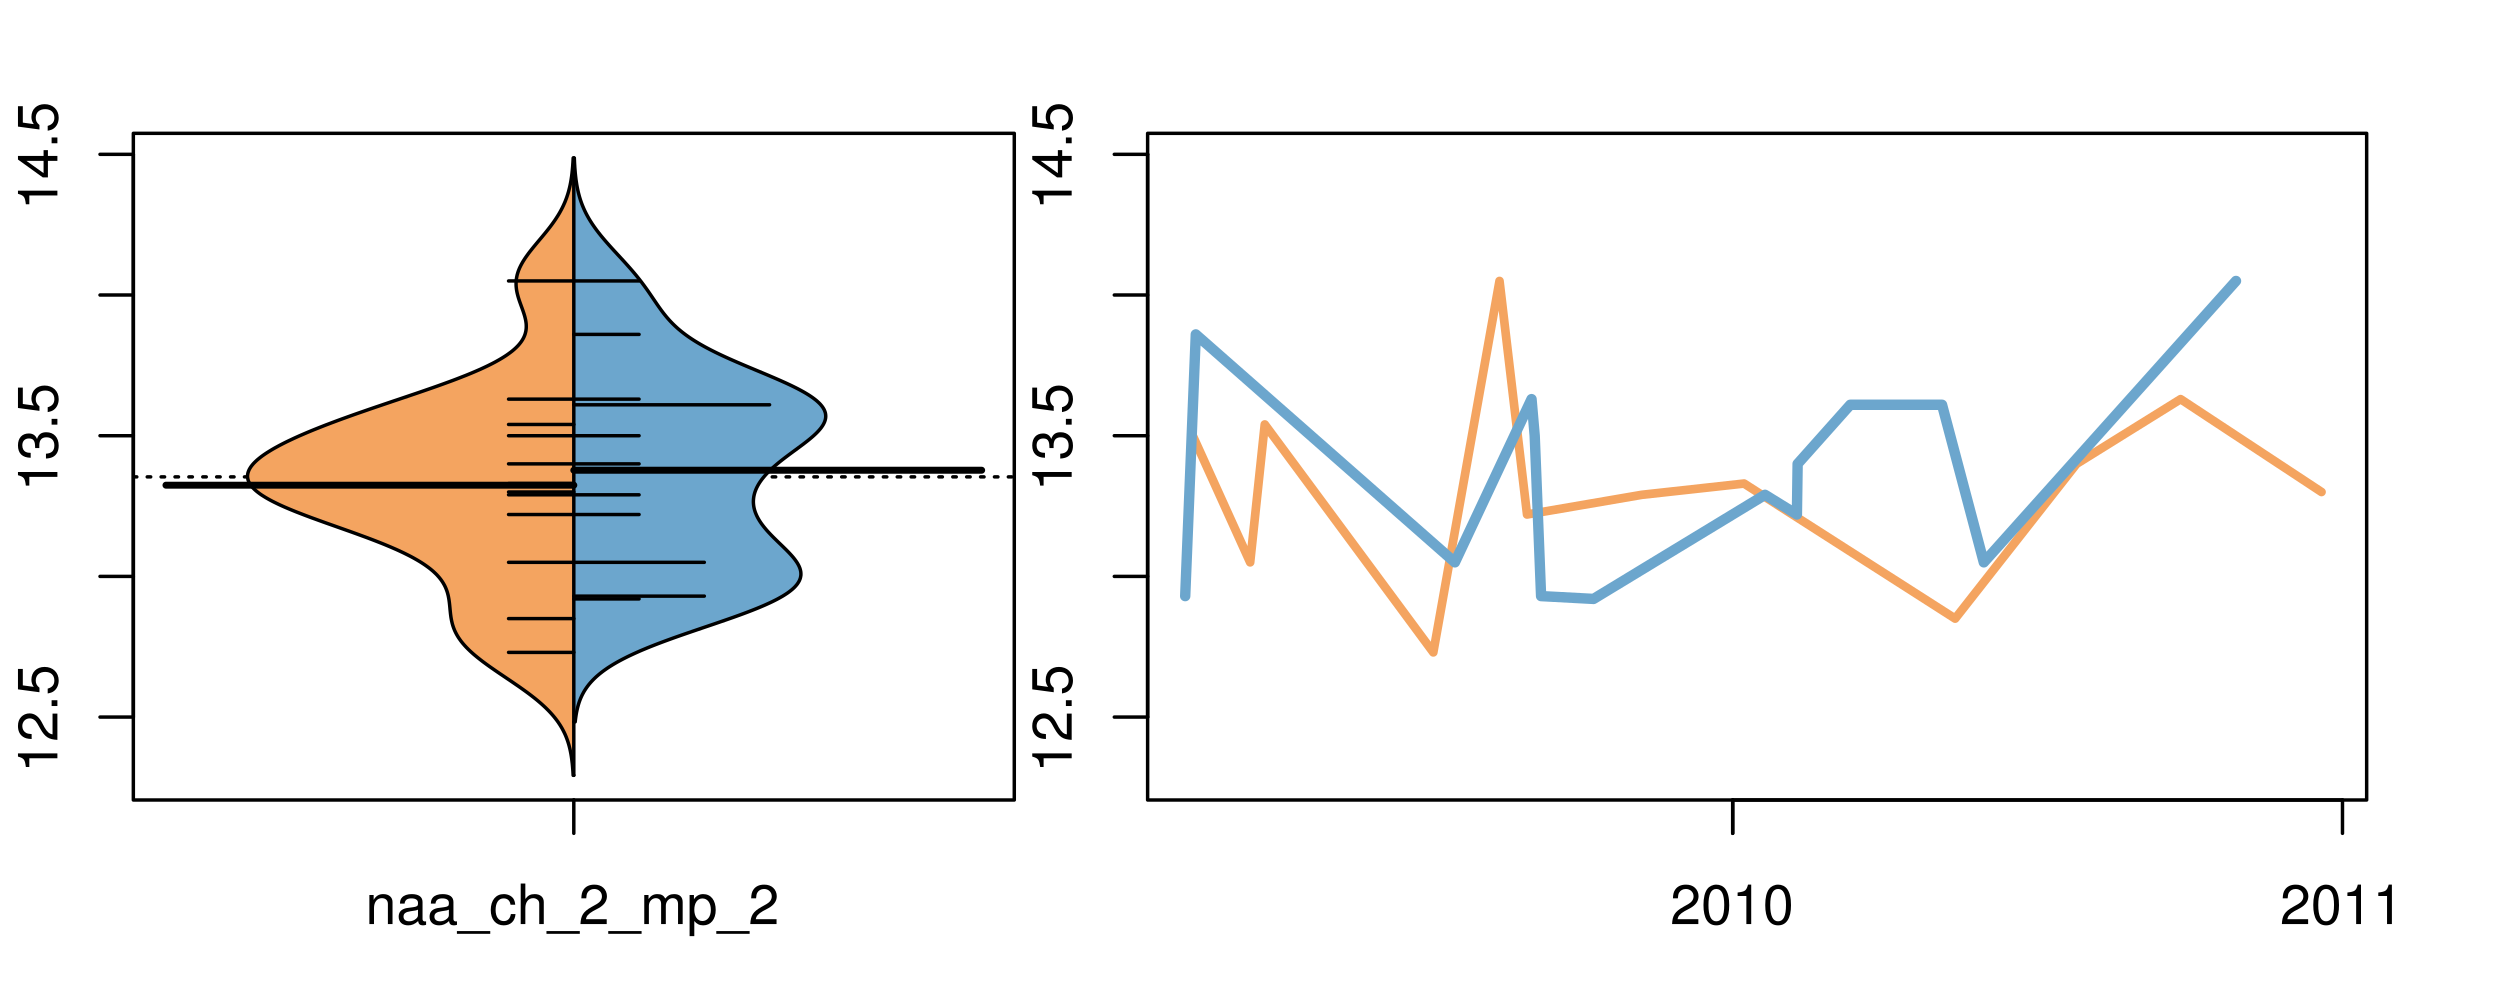 <?xml version="1.0" encoding="UTF-8"?>
<svg xmlns="http://www.w3.org/2000/svg" xmlns:xlink="http://www.w3.org/1999/xlink" width="540pt" height="216pt" viewBox="0 0 540 216" version="1.1">
<defs>
<g>
<symbol overflow="visible" id="glyph0-0">
<path style="stroke:none;" d="M -6.062 -3.109 L 0 -3.109 L 0 -4.156 L -8.516 -4.156 L -8.516 -3.469 C -7.203 -3.094 -7.016 -2.859 -6.812 -1.219 L -6.062 -1.219 Z M -6.062 -3.109 "/>
</symbol>
<symbol overflow="visible" id="glyph0-1">
<path style="stroke:none;" d="M -1.047 -6.078 L -1.047 -1.594 C -1.734 -1.703 -2.188 -2.094 -2.797 -3.125 L -3.438 -4.328 C -4.094 -5.516 -4.969 -6.125 -6.016 -6.125 C -6.719 -6.125 -7.375 -5.844 -7.844 -5.344 C -8.297 -4.844 -8.516 -4.219 -8.516 -3.406 C -8.516 -2.328 -8.125 -1.531 -7.406 -1.062 C -6.953 -0.75 -6.422 -0.625 -5.562 -0.594 L -5.562 -1.656 C -6.125 -1.688 -6.484 -1.766 -6.75 -1.906 C -7.266 -2.188 -7.578 -2.734 -7.578 -3.375 C -7.578 -4.328 -6.906 -5.047 -5.984 -5.047 C -5.312 -5.047 -4.734 -4.656 -4.312 -3.906 L -3.688 -2.797 C -2.672 -1.016 -1.875 -0.5 0 -0.406 L 0 -6.078 Z M -1.047 -6.078 "/>
</symbol>
<symbol overflow="visible" id="glyph0-2">
<path style="stroke:none;" d="M -1.25 -2.297 L -1.25 -1.047 L 0 -1.047 L 0 -2.297 Z M -1.25 -2.297 "/>
</symbol>
<symbol overflow="visible" id="glyph0-3">
<path style="stroke:none;" d="M -8.516 -5.719 L -8.516 -1.312 L -3.875 -0.688 L -3.875 -1.656 C -4.469 -2.141 -4.672 -2.562 -4.672 -3.219 C -4.672 -4.359 -3.891 -5.078 -2.625 -5.078 C -1.406 -5.078 -0.656 -4.375 -0.656 -3.219 C -0.656 -2.297 -1.125 -1.734 -2.094 -1.469 L -2.094 -0.422 C -1.391 -0.562 -1.062 -0.688 -0.75 -0.938 C -0.094 -1.422 0.281 -2.281 0.281 -3.234 C 0.281 -4.953 -0.969 -6.156 -2.766 -6.156 C -4.453 -6.156 -5.609 -5.047 -5.609 -3.406 C -5.609 -2.812 -5.453 -2.328 -5.094 -1.844 L -7.469 -2.172 L -7.469 -5.719 Z M -8.516 -5.719 "/>
</symbol>
<symbol overflow="visible" id="glyph0-4">
<path style="stroke:none;" d="M -3.906 -2.656 L -3.906 -3.234 C -3.906 -4.391 -3.391 -4.984 -2.359 -4.984 C -1.297 -4.984 -0.656 -4.328 -0.656 -3.234 C -0.656 -2.078 -1.234 -1.516 -2.469 -1.438 L -2.469 -0.391 C -1.781 -0.438 -1.344 -0.547 -0.953 -0.75 C -0.141 -1.188 0.281 -2.031 0.281 -3.188 C 0.281 -4.938 -0.766 -6.078 -2.375 -6.078 C -3.453 -6.078 -4.062 -5.656 -4.406 -4.625 C -4.719 -5.422 -5.312 -5.812 -6.172 -5.812 C -7.625 -5.812 -8.516 -4.844 -8.516 -3.234 C -8.516 -1.516 -7.578 -0.594 -5.766 -0.562 L -5.766 -1.625 C -6.281 -1.625 -6.562 -1.688 -6.828 -1.812 C -7.297 -2.047 -7.578 -2.578 -7.578 -3.234 C -7.578 -4.172 -7.031 -4.734 -6.125 -4.734 C -5.531 -4.734 -5.172 -4.531 -4.984 -4.062 C -4.859 -3.766 -4.812 -3.391 -4.797 -2.656 Z M -3.906 -2.656 "/>
</symbol>
<symbol overflow="visible" id="glyph0-5">
<path style="stroke:none;" d="M -2.047 -3.922 L 0 -3.922 L 0 -4.984 L -2.047 -4.984 L -2.047 -6.234 L -2.984 -6.234 L -2.984 -4.984 L -8.516 -4.984 L -8.516 -4.203 L -3.156 -0.344 L -2.047 -0.344 Z M -2.984 -3.922 L -2.984 -1.266 L -6.703 -3.922 Z M -2.984 -3.922 "/>
</symbol>
<symbol overflow="visible" id="glyph0-6">
<path style="stroke:none;" d="M -8.75 -5.938 L -8.75 -4.938 L -5.5 -4.938 C -6.125 -4.531 -6.469 -3.859 -6.469 -3.016 C -6.469 -1.375 -5.156 -0.312 -3.156 -0.312 C -1.031 -0.312 0.281 -1.359 0.281 -3.047 C 0.281 -3.906 -0.047 -4.516 -0.828 -5.047 L 0 -5.047 L 0 -5.938 Z M -5.531 -3.188 C -5.531 -4.266 -4.578 -4.938 -3.078 -4.938 C -1.625 -4.938 -0.656 -4.25 -0.656 -3.188 C -0.656 -2.094 -1.625 -1.359 -3.094 -1.359 C -4.562 -1.359 -5.531 -2.094 -5.531 -3.188 Z M -5.531 -3.188 "/>
</symbol>
<symbol overflow="visible" id="glyph0-7">
<path style="stroke:none;" d="M -6.281 -3.094 L -6.281 -2.047 L -7.266 -2.047 C -7.688 -2.047 -7.906 -2.297 -7.906 -2.75 C -7.906 -2.828 -7.906 -2.875 -7.891 -3.094 L -8.719 -3.094 C -8.766 -2.875 -8.781 -2.734 -8.781 -2.531 C -8.781 -1.609 -8.25 -1.062 -7.359 -1.062 L -6.281 -1.062 L -6.281 -0.219 L -5.469 -0.219 L -5.469 -1.062 L 0 -1.062 L 0 -2.047 L -5.469 -2.047 L -5.469 -3.094 Z M -6.281 -3.094 "/>
</symbol>
<symbol overflow="visible" id="glyph0-8">
<path style="stroke:none;" d="M 1.516 -6.938 L 1.516 0.266 L 2.109 0.266 L 2.109 -6.938 Z M 1.516 -6.938 "/>
</symbol>
<symbol overflow="visible" id="glyph0-9">
<path style="stroke:none;" d="M -6.469 -3.266 C -6.469 -1.5 -5.203 -0.438 -3.094 -0.438 C -0.984 -0.438 0.281 -1.484 0.281 -3.281 C 0.281 -5.047 -0.984 -6.125 -3.047 -6.125 C -5.219 -6.125 -6.469 -5.078 -6.469 -3.266 Z M -5.547 -3.281 C -5.547 -4.406 -4.625 -5.078 -3.062 -5.078 C -1.578 -5.078 -0.641 -4.375 -0.641 -3.281 C -0.641 -2.156 -1.578 -1.469 -3.094 -1.469 C -4.609 -1.469 -5.547 -2.156 -5.547 -3.281 Z M -5.547 -3.281 "/>
</symbol>
<symbol overflow="visible" id="glyph0-10">
<path style="stroke:none;" d="M -8.75 -1.828 L -8.75 -0.812 L 0 -0.812 L 0 -1.828 Z M -8.75 -1.828 "/>
</symbol>
<symbol overflow="visible" id="glyph0-11">
<path style="stroke:none;" d="M 0 -3.422 L -6.281 -5.828 L -6.281 -4.703 L -1.188 -2.922 L -6.281 -1.25 L -6.281 -0.125 L 0 -2.328 Z M 0 -3.422 "/>
</symbol>
<symbol overflow="visible" id="glyph0-12">
<path style="stroke:none;" d="M -0.594 -6.422 C -0.562 -6.312 -0.562 -6.266 -0.562 -6.203 C -0.562 -5.859 -0.75 -5.656 -1.062 -5.656 L -4.75 -5.656 C -5.875 -5.656 -6.469 -4.844 -6.469 -3.297 C -6.469 -2.391 -6.203 -1.625 -5.734 -1.219 C -5.406 -0.922 -5.047 -0.797 -4.422 -0.781 L -4.422 -1.781 C -5.203 -1.875 -5.547 -2.328 -5.547 -3.266 C -5.547 -4.156 -5.203 -4.672 -4.609 -4.672 L -4.344 -4.672 C -3.922 -4.672 -3.75 -4.422 -3.641 -3.625 C -3.469 -2.203 -3.422 -1.984 -3.266 -1.609 C -2.969 -0.875 -2.406 -0.5 -1.578 -0.5 C -0.438 -0.5 0.281 -1.297 0.281 -2.562 C 0.281 -3.359 0 -4 -0.641 -4.703 C -0.016 -4.781 0.281 -5.094 0.281 -5.734 C 0.281 -5.938 0.25 -6.094 0.172 -6.422 Z M -1.984 -4.672 C -1.641 -4.672 -1.438 -4.578 -1.156 -4.266 C -0.797 -3.859 -0.594 -3.375 -0.594 -2.781 C -0.594 -2 -0.969 -1.547 -1.609 -1.547 C -2.266 -1.547 -2.609 -1.984 -2.766 -3.062 C -2.906 -4.109 -2.953 -4.328 -3.109 -4.672 Z M -1.984 -4.672 "/>
</symbol>
<symbol overflow="visible" id="glyph0-13">
<path style="stroke:none;" d="M 0 -5.781 L -6.281 -5.781 L -6.281 -4.781 L -2.719 -4.781 C -1.438 -4.781 -0.594 -4.109 -0.594 -3.078 C -0.594 -2.281 -1.078 -1.781 -1.844 -1.781 L -6.281 -1.781 L -6.281 -0.781 L -1.438 -0.781 C -0.391 -0.781 0.281 -1.562 0.281 -2.781 C 0.281 -3.703 -0.047 -4.297 -0.875 -4.891 L 0 -4.891 Z M 0 -5.781 "/>
</symbol>
<symbol overflow="visible" id="glyph0-14">
<path style="stroke:none;" d="M -2.812 -6.156 C -3.766 -6.156 -4.344 -6.078 -4.812 -5.906 C -5.844 -5.5 -6.469 -4.531 -6.469 -3.359 C -6.469 -1.609 -5.125 -0.484 -3.062 -0.484 C -1 -0.484 0.281 -1.578 0.281 -3.344 C 0.281 -4.781 -0.547 -5.766 -1.906 -6.031 L -1.906 -5.016 C -1.078 -4.734 -0.641 -4.172 -0.641 -3.375 C -0.641 -2.734 -0.938 -2.203 -1.469 -1.859 C -1.828 -1.625 -2.188 -1.531 -2.812 -1.531 Z M -3.625 -1.547 C -4.781 -1.625 -5.547 -2.344 -5.547 -3.344 C -5.547 -4.328 -4.734 -5.094 -3.703 -5.094 C -3.672 -5.094 -3.641 -5.094 -3.625 -5.078 Z M -3.625 -1.547 "/>
</symbol>
<symbol overflow="visible" id="glyph1-0">
<path style="stroke:none;" d="M 0.844 -6.281 L 0.844 0 L 1.844 0 L 1.844 -3.469 C 1.844 -4.75 2.516 -5.594 3.547 -5.594 C 4.344 -5.594 4.844 -5.109 4.844 -4.359 L 4.844 0 L 5.844 0 L 5.844 -4.75 C 5.844 -5.797 5.062 -6.469 3.859 -6.469 C 2.922 -6.469 2.312 -6.109 1.766 -5.234 L 1.766 -6.281 Z M 0.844 -6.281 "/>
</symbol>
<symbol overflow="visible" id="glyph1-1">
<path style="stroke:none;" d="M 6.422 -0.594 C 6.312 -0.562 6.266 -0.562 6.203 -0.562 C 5.859 -0.562 5.656 -0.75 5.656 -1.062 L 5.656 -4.75 C 5.656 -5.875 4.844 -6.469 3.297 -6.469 C 2.391 -6.469 1.625 -6.203 1.219 -5.734 C 0.922 -5.406 0.797 -5.047 0.781 -4.422 L 1.781 -4.422 C 1.875 -5.203 2.328 -5.547 3.266 -5.547 C 4.156 -5.547 4.672 -5.203 4.672 -4.609 L 4.672 -4.344 C 4.672 -3.922 4.422 -3.75 3.625 -3.641 C 2.203 -3.469 1.984 -3.422 1.609 -3.266 C 0.875 -2.969 0.5 -2.406 0.5 -1.578 C 0.5 -0.438 1.297 0.281 2.562 0.281 C 3.359 0.281 4 0 4.703 -0.641 C 4.781 -0.016 5.094 0.281 5.734 0.281 C 5.938 0.281 6.094 0.25 6.422 0.172 Z M 4.672 -1.984 C 4.672 -1.641 4.578 -1.438 4.266 -1.156 C 3.859 -0.797 3.375 -0.594 2.781 -0.594 C 2 -0.594 1.547 -0.969 1.547 -1.609 C 1.547 -2.266 1.984 -2.609 3.062 -2.766 C 4.109 -2.906 4.328 -2.953 4.672 -3.109 Z M 4.672 -1.984 "/>
</symbol>
<symbol overflow="visible" id="glyph1-2">
<path style="stroke:none;" d="M 6.938 1.516 L -0.266 1.516 L -0.266 2.109 L 6.938 2.109 Z M 6.938 1.516 "/>
</symbol>
<symbol overflow="visible" id="glyph1-3">
<path style="stroke:none;" d="M 5.656 -4.172 C 5.609 -4.781 5.469 -5.188 5.234 -5.531 C 4.797 -6.125 4.047 -6.469 3.172 -6.469 C 1.469 -6.469 0.375 -5.125 0.375 -3.031 C 0.375 -1.016 1.453 0.281 3.156 0.281 C 4.656 0.281 5.609 -0.625 5.719 -2.156 L 4.719 -2.156 C 4.547 -1.156 4.031 -0.641 3.188 -0.641 C 2.078 -0.641 1.422 -1.547 1.422 -3.031 C 1.422 -4.609 2.062 -5.547 3.156 -5.547 C 4 -5.547 4.531 -5.047 4.641 -4.172 Z M 5.656 -4.172 "/>
</symbol>
<symbol overflow="visible" id="glyph1-4">
<path style="stroke:none;" d="M 0.844 -8.75 L 0.844 0 L 1.844 0 L 1.844 -3.469 C 1.844 -4.75 2.516 -5.594 3.547 -5.594 C 3.859 -5.594 4.188 -5.484 4.422 -5.297 C 4.719 -5.094 4.844 -4.797 4.844 -4.359 L 4.844 0 L 5.828 0 L 5.828 -4.75 C 5.828 -5.812 5.078 -6.469 3.859 -6.469 C 2.969 -6.469 2.422 -6.188 1.844 -5.422 L 1.844 -8.75 Z M 0.844 -8.75 "/>
</symbol>
<symbol overflow="visible" id="glyph1-5">
<path style="stroke:none;" d="M 6.078 -1.047 L 1.594 -1.047 C 1.703 -1.734 2.094 -2.188 3.125 -2.797 L 4.328 -3.438 C 5.516 -4.094 6.125 -4.969 6.125 -6.016 C 6.125 -6.719 5.844 -7.375 5.344 -7.844 C 4.844 -8.297 4.219 -8.516 3.406 -8.516 C 2.328 -8.516 1.531 -8.125 1.062 -7.406 C 0.75 -6.953 0.625 -6.422 0.594 -5.562 L 1.656 -5.562 C 1.688 -6.125 1.766 -6.484 1.906 -6.75 C 2.188 -7.266 2.734 -7.578 3.375 -7.578 C 4.328 -7.578 5.047 -6.906 5.047 -5.984 C 5.047 -5.312 4.656 -4.734 3.906 -4.312 L 2.797 -3.688 C 1.016 -2.672 0.5 -1.875 0.406 0 L 6.078 0 Z M 6.078 -1.047 "/>
</symbol>
<symbol overflow="visible" id="glyph1-6">
<path style="stroke:none;" d="M 0.844 -6.281 L 0.844 0 L 1.844 0 L 1.844 -3.953 C 1.844 -4.859 2.516 -5.594 3.328 -5.594 C 4.062 -5.594 4.484 -5.141 4.484 -4.328 L 4.484 0 L 5.5 0 L 5.5 -3.953 C 5.5 -4.859 6.156 -5.594 6.969 -5.594 C 7.703 -5.594 8.141 -5.125 8.141 -4.328 L 8.141 0 L 9.141 0 L 9.141 -4.719 C 9.141 -5.844 8.5 -6.469 7.312 -6.469 C 6.484 -6.469 5.969 -6.219 5.391 -5.516 C 5.016 -6.188 4.516 -6.469 3.703 -6.469 C 2.859 -6.469 2.297 -6.156 1.766 -5.406 L 1.766 -6.281 Z M 0.844 -6.281 "/>
</symbol>
<symbol overflow="visible" id="glyph1-7">
<path style="stroke:none;" d="M 0.641 2.609 L 1.656 2.609 L 1.656 -0.656 C 2.188 -0.016 2.766 0.281 3.594 0.281 C 5.203 0.281 6.281 -1.031 6.281 -3.031 C 6.281 -5.141 5.25 -6.469 3.578 -6.469 C 2.719 -6.469 2.047 -6.078 1.578 -5.344 L 1.578 -6.281 L 0.641 -6.281 Z M 3.406 -5.531 C 4.516 -5.531 5.234 -4.562 5.234 -3.062 C 5.234 -1.625 4.5 -0.656 3.406 -0.656 C 2.359 -0.656 1.656 -1.625 1.656 -3.094 C 1.656 -4.578 2.359 -5.531 3.406 -5.531 Z M 3.406 -5.531 "/>
</symbol>
<symbol overflow="visible" id="glyph1-8">
<path style="stroke:none;" d="M 3.297 -8.516 C 2.516 -8.516 1.781 -8.156 1.344 -7.578 C 0.797 -6.828 0.516 -5.688 0.516 -4.109 C 0.516 -1.25 1.469 0.281 3.297 0.281 C 5.094 0.281 6.078 -1.25 6.078 -4.047 C 6.078 -5.703 5.812 -6.797 5.25 -7.578 C 4.812 -8.172 4.109 -8.516 3.297 -8.516 Z M 3.297 -7.578 C 4.438 -7.578 5 -6.422 5 -4.141 C 5 -1.734 4.453 -0.594 3.281 -0.594 C 2.156 -0.594 1.594 -1.781 1.594 -4.109 C 1.594 -6.438 2.156 -7.578 3.297 -7.578 Z M 3.297 -7.578 "/>
</symbol>
<symbol overflow="visible" id="glyph1-9">
<path style="stroke:none;" d="M 3.109 -6.062 L 3.109 0 L 4.156 0 L 4.156 -8.516 L 3.469 -8.516 C 3.094 -7.203 2.859 -7.016 1.219 -6.812 L 1.219 -6.062 Z M 3.109 -6.062 "/>
</symbol>
</g>
<clipPath id="clip1">
  <path d="M 28.801 28.801 L 220.086 28.801 L 220.086 173.801 L 28.801 173.801 Z M 28.801 28.801 "/>
</clipPath>
<clipPath id="clip2">
  <path d="M 247.887 28.801 L 512.199 28.801 L 512.199 173.801 L 247.887 173.801 Z M 247.887 28.801 "/>
</clipPath>
<clipPath id="clip3">
  <path d="M 233.484 14.398 L 526.598 14.398 L 526.598 188.199 L 233.484 188.199 Z M 233.484 14.398 "/>
</clipPath>
<clipPath id="clip4">
  <path d="M 247.887 28.801 L 512.199 28.801 L 512.199 173.801 L 247.887 173.801 Z M 247.887 28.801 "/>
</clipPath>
</defs>
<g id="surface586">
<path style="fill:none;stroke-width:0.75;stroke-linecap:round;stroke-linejoin:round;stroke:rgb(0%,0%,0%);stroke-opacity:1;stroke-miterlimit:10;" d="M 28.801 172.801 L 219.086 172.801 L 219.086 28.801 L 28.801 28.801 L 28.801 172.801 "/>
<path style="fill:none;stroke-width:0.75;stroke-linecap:round;stroke-linejoin:round;stroke:rgb(0%,0%,0%);stroke-opacity:1;stroke-miterlimit:10;" d="M 28.801 154.891 L 28.801 33.336 "/>
<path style="fill:none;stroke-width:0.75;stroke-linecap:round;stroke-linejoin:round;stroke:rgb(0%,0%,0%);stroke-opacity:1;stroke-miterlimit:10;" d="M 28.801 154.891 L 21.602 154.891 "/>
<path style="fill:none;stroke-width:0.75;stroke-linecap:round;stroke-linejoin:round;stroke:rgb(0%,0%,0%);stroke-opacity:1;stroke-miterlimit:10;" d="M 28.801 124.504 L 21.602 124.504 "/>
<path style="fill:none;stroke-width:0.75;stroke-linecap:round;stroke-linejoin:round;stroke:rgb(0%,0%,0%);stroke-opacity:1;stroke-miterlimit:10;" d="M 28.801 94.113 L 21.602 94.113 "/>
<path style="fill:none;stroke-width:0.75;stroke-linecap:round;stroke-linejoin:round;stroke:rgb(0%,0%,0%);stroke-opacity:1;stroke-miterlimit:10;" d="M 28.801 63.727 L 21.602 63.727 "/>
<path style="fill:none;stroke-width:0.75;stroke-linecap:round;stroke-linejoin:round;stroke:rgb(0%,0%,0%);stroke-opacity:1;stroke-miterlimit:10;" d="M 28.801 33.336 L 21.602 33.336 "/>
<g style="fill:rgb(0%,0%,0%);fill-opacity:1;">
  <use xlink:href="#glyph0-0" x="12.396" y="166.891"/>
  <use xlink:href="#glyph0-1" x="12.396" y="160.219"/>
  <use xlink:href="#glyph0-2" x="12.396" y="153.547"/>
  <use xlink:href="#glyph0-3" x="12.396" y="150.211"/>
</g>
<g style="fill:rgb(0%,0%,0%);fill-opacity:1;">
  <use xlink:href="#glyph0-0" x="12.396" y="106.113"/>
  <use xlink:href="#glyph0-4" x="12.396" y="99.441"/>
  <use xlink:href="#glyph0-2" x="12.396" y="92.77"/>
  <use xlink:href="#glyph0-3" x="12.396" y="89.434"/>
</g>
<g style="fill:rgb(0%,0%,0%);fill-opacity:1;">
  <use xlink:href="#glyph0-0" x="12.396" y="45.336"/>
  <use xlink:href="#glyph0-5" x="12.396" y="38.664"/>
  <use xlink:href="#glyph0-2" x="12.396" y="31.992"/>
  <use xlink:href="#glyph0-3" x="12.396" y="28.656"/>
</g>
<path style="fill:none;stroke-width:0.75;stroke-linecap:round;stroke-linejoin:round;stroke:rgb(0%,0%,0%);stroke-opacity:1;stroke-miterlimit:10;" d="M 123.941 172.801 L 123.941 172.801 "/>
<path style="fill:none;stroke-width:0.75;stroke-linecap:round;stroke-linejoin:round;stroke:rgb(0%,0%,0%);stroke-opacity:1;stroke-miterlimit:10;" d="M 123.941 172.801 L 123.941 180 "/>
<g style="fill:rgb(0%,0%,0%);fill-opacity:1;">
  <use xlink:href="#glyph1-0" x="78.941" y="199.596"/>
  <use xlink:href="#glyph1-1" x="85.613" y="199.596"/>
  <use xlink:href="#glyph1-1" x="92.285" y="199.596"/>
  <use xlink:href="#glyph1-2" x="98.957" y="199.596"/>
  <use xlink:href="#glyph1-3" x="105.629" y="199.596"/>
  <use xlink:href="#glyph1-4" x="111.629" y="199.596"/>
  <use xlink:href="#glyph1-2" x="118.301" y="199.596"/>
  <use xlink:href="#glyph1-5" x="124.973" y="199.596"/>
  <use xlink:href="#glyph1-2" x="131.645" y="199.596"/>
  <use xlink:href="#glyph1-6" x="138.316" y="199.596"/>
  <use xlink:href="#glyph1-7" x="148.312" y="199.596"/>
  <use xlink:href="#glyph1-2" x="154.984" y="199.596"/>
  <use xlink:href="#glyph1-5" x="161.656" y="199.596"/>
</g>
<g clip-path="url(#clip1)" clip-rule="nonzero">
<path style="fill:none;stroke-width:0.75;stroke-linecap:round;stroke-linejoin:round;stroke:rgb(0%,0%,0%);stroke-opacity:1;stroke-dasharray:0.75,2.25;stroke-miterlimit:10;" d="M 28.801 103.008 L 219.086 103.008 "/>
<path style=" stroke:none;fill-rule:nonzero;fill:rgb(95.686%,64.314%,37.647%);fill-opacity:1;" d="M 123.941 34.133 L 123.805 34.133 L 123.781 34.656 L 123.766 34.918 L 123.75 35.176 L 123.73 35.438 L 123.715 35.699 L 123.695 35.961 L 123.672 36.223 L 123.648 36.48 L 123.625 36.742 L 123.57 37.266 L 123.543 37.523 L 123.508 37.785 L 123.477 38.047 L 123.398 38.57 L 123.359 38.828 L 123.316 39.09 L 123.27 39.352 L 123.168 39.875 L 123.113 40.133 L 123.055 40.395 L 122.992 40.656 L 122.859 41.18 L 122.789 41.438 L 122.633 41.961 L 122.461 42.484 L 122.371 42.742 L 122.273 43.004 L 122.07 43.527 L 121.961 43.789 L 121.844 44.047 L 121.727 44.309 L 121.605 44.57 L 121.477 44.832 L 121.344 45.094 L 121.207 45.352 L 121.066 45.613 L 120.922 45.875 L 120.77 46.137 L 120.613 46.398 L 120.453 46.656 L 120.117 47.18 L 119.945 47.441 L 119.766 47.703 L 119.582 47.961 L 119.398 48.223 L 119.207 48.484 L 118.816 49.008 L 118.613 49.266 L 118.41 49.527 L 118.203 49.789 L 117.781 50.312 L 117.57 50.57 L 117.352 50.832 L 117.137 51.094 L 116.699 51.617 L 116.48 51.875 L 115.824 52.66 L 115.609 52.922 L 115.395 53.18 L 115.18 53.441 L 114.969 53.703 L 114.555 54.227 L 114.355 54.484 L 114.156 54.746 L 113.965 55.008 L 113.777 55.27 L 113.594 55.527 L 113.414 55.789 L 113.078 56.312 L 112.918 56.574 L 112.77 56.832 L 112.625 57.094 L 112.488 57.355 L 112.359 57.617 L 112.234 57.879 L 112.125 58.137 L 112.02 58.398 L 111.926 58.66 L 111.84 58.922 L 111.762 59.184 L 111.691 59.441 L 111.637 59.703 L 111.586 59.965 L 111.543 60.227 L 111.512 60.488 L 111.488 60.746 L 111.473 61.008 L 111.469 61.27 L 111.473 61.531 L 111.484 61.793 L 111.508 62.051 L 111.535 62.312 L 111.57 62.574 L 111.613 62.836 L 111.664 63.098 L 111.719 63.355 L 111.852 63.879 L 111.926 64.141 L 112.004 64.402 L 112.086 64.66 L 112.172 64.922 L 112.262 65.184 L 112.449 65.707 L 112.543 65.965 L 112.637 66.227 L 112.734 66.488 L 112.922 67.012 L 113.012 67.27 L 113.184 67.793 L 113.34 68.316 L 113.406 68.574 L 113.469 68.836 L 113.527 69.098 L 113.574 69.359 L 113.613 69.621 L 113.645 69.879 L 113.664 70.141 L 113.672 70.402 L 113.672 70.664 L 113.66 70.926 L 113.633 71.184 L 113.598 71.445 L 113.543 71.707 L 113.477 71.969 L 113.402 72.23 L 113.305 72.488 L 113.195 72.75 L 113.07 73.012 L 112.926 73.273 L 112.77 73.531 L 112.594 73.793 L 112.398 74.055 L 112.191 74.316 L 111.965 74.578 L 111.719 74.836 L 111.457 75.098 L 111.176 75.359 L 110.875 75.621 L 110.559 75.883 L 110.223 76.141 L 109.863 76.402 L 109.496 76.664 L 109.102 76.926 L 108.691 77.188 L 108.27 77.445 L 107.824 77.707 L 107.359 77.969 L 106.887 78.23 L 106.387 78.492 L 105.875 78.75 L 105.348 79.012 L 104.801 79.273 L 104.238 79.535 L 103.668 79.797 L 103.074 80.055 L 102.469 80.316 L 101.852 80.578 L 101.219 80.84 L 100.574 81.102 L 99.918 81.359 L 99.25 81.621 L 98.57 81.883 L 97.883 82.145 L 97.18 82.406 L 96.473 82.664 L 95.754 82.926 L 95.027 83.188 L 94.297 83.449 L 93.555 83.711 L 92.809 83.969 L 92.059 84.23 L 91.305 84.492 L 90.543 84.754 L 89.777 85.016 L 89.012 85.273 L 88.242 85.535 L 85.922 86.32 L 85.148 86.578 L 84.375 86.84 L 83.605 87.102 L 82.832 87.363 L 82.066 87.625 L 81.297 87.883 L 79.773 88.406 L 78.266 88.93 L 77.52 89.188 L 76.777 89.449 L 76.039 89.711 L 75.309 89.973 L 74.586 90.234 L 73.867 90.492 L 73.156 90.754 L 72.449 91.016 L 71.754 91.277 L 71.066 91.539 L 70.383 91.797 L 69.715 92.059 L 69.051 92.32 L 68.395 92.582 L 67.75 92.84 L 67.113 93.102 L 66.488 93.363 L 65.871 93.625 L 65.266 93.887 L 64.668 94.145 L 64.086 94.406 L 63.512 94.668 L 62.953 94.93 L 62.402 95.191 L 61.863 95.449 L 61.34 95.711 L 60.828 95.973 L 60.328 96.234 L 59.848 96.496 L 59.375 96.754 L 58.918 97.016 L 58.48 97.277 L 58.055 97.539 L 57.641 97.801 L 57.25 98.059 L 56.871 98.32 L 56.508 98.582 L 56.168 98.844 L 55.844 99.105 L 55.535 99.363 L 55.254 99.625 L 54.984 99.887 L 54.734 100.148 L 54.512 100.41 L 54.305 100.668 L 54.121 100.93 L 53.961 101.191 L 53.816 101.453 L 53.703 101.715 L 53.609 101.973 L 53.535 102.234 L 53.492 102.496 L 53.469 102.758 L 53.465 103.02 L 53.5 103.277 L 53.551 103.539 L 53.621 103.801 L 53.73 104.062 L 53.859 104.324 L 54.004 104.582 L 54.191 104.844 L 54.395 105.105 L 54.621 105.367 L 54.883 105.629 L 55.16 105.887 L 55.465 106.148 L 55.797 106.41 L 56.148 106.672 L 56.527 106.934 L 56.934 107.191 L 57.355 107.453 L 57.805 107.715 L 58.277 107.977 L 58.766 108.238 L 59.277 108.496 L 59.812 108.758 L 60.359 109.02 L 60.934 109.281 L 61.523 109.543 L 62.125 109.801 L 62.746 110.062 L 63.383 110.324 L 64.031 110.586 L 64.695 110.844 L 65.371 111.105 L 66.055 111.367 L 66.75 111.629 L 67.457 111.891 L 68.168 112.148 L 68.887 112.41 L 70.34 112.934 L 71.074 113.195 L 71.809 113.453 L 73.285 113.977 L 74.02 114.238 L 74.758 114.5 L 75.488 114.758 L 76.941 115.281 L 78.371 115.805 L 79.074 116.062 L 79.77 116.324 L 80.461 116.586 L 81.137 116.848 L 81.805 117.109 L 82.461 117.367 L 83.105 117.629 L 83.734 117.891 L 84.359 118.152 L 84.961 118.414 L 85.555 118.672 L 86.133 118.934 L 86.691 119.195 L 87.242 119.457 L 87.773 119.719 L 88.289 119.977 L 88.793 120.238 L 89.277 120.5 L 89.742 120.762 L 90.199 121.023 L 90.633 121.281 L 91.051 121.543 L 91.453 121.805 L 91.84 122.066 L 92.207 122.328 L 92.562 122.586 L 92.898 122.848 L 93.219 123.109 L 93.527 123.371 L 93.812 123.633 L 94.086 123.891 L 94.348 124.152 L 94.586 124.414 L 94.816 124.676 L 95.031 124.938 L 95.23 125.195 L 95.418 125.457 L 95.594 125.719 L 95.754 125.98 L 95.906 126.242 L 96.047 126.5 L 96.172 126.762 L 96.289 127.023 L 96.395 127.285 L 96.492 127.547 L 96.582 127.805 L 96.66 128.066 L 96.73 128.328 L 96.797 128.59 L 96.852 128.848 L 96.902 129.109 L 96.949 129.371 L 96.992 129.633 L 97.027 129.895 L 97.062 130.152 L 97.09 130.414 L 97.121 130.676 L 97.145 130.938 L 97.172 131.199 L 97.195 131.457 L 97.219 131.719 L 97.301 132.504 L 97.332 132.762 L 97.402 133.285 L 97.445 133.547 L 97.492 133.809 L 97.543 134.066 L 97.602 134.328 L 97.664 134.59 L 97.734 134.852 L 97.812 135.113 L 97.895 135.371 L 97.988 135.633 L 98.09 135.895 L 98.195 136.156 L 98.316 136.418 L 98.441 136.676 L 98.578 136.938 L 98.723 137.199 L 98.879 137.461 L 99.043 137.723 L 99.219 137.98 L 99.402 138.242 L 99.594 138.504 L 99.801 138.766 L 100.016 139.027 L 100.238 139.285 L 100.473 139.547 L 100.715 139.809 L 100.973 140.07 L 101.234 140.332 L 101.504 140.59 L 101.789 140.852 L 102.078 141.113 L 102.375 141.375 L 102.688 141.637 L 103 141.895 L 103.324 142.156 L 103.656 142.418 L 103.992 142.68 L 104.332 142.941 L 104.684 143.199 L 105.039 143.461 L 105.766 143.984 L 106.137 144.246 L 106.512 144.504 L 106.887 144.766 L 107.266 145.027 L 107.648 145.289 L 108.035 145.551 L 108.422 145.809 L 109.582 146.594 L 109.969 146.852 L 110.355 147.113 L 111.121 147.637 L 111.5 147.898 L 111.879 148.156 L 112.254 148.418 L 112.625 148.68 L 112.992 148.941 L 113.355 149.203 L 113.711 149.461 L 114.066 149.723 L 114.414 149.984 L 114.758 150.246 L 115.094 150.508 L 115.426 150.766 L 115.75 151.027 L 116.07 151.289 L 116.379 151.551 L 116.684 151.812 L 116.98 152.07 L 117.27 152.332 L 117.555 152.594 L 117.832 152.855 L 118.098 153.117 L 118.359 153.375 L 118.613 153.637 L 118.859 153.898 L 119.098 154.16 L 119.328 154.422 L 119.551 154.68 L 119.766 154.941 L 119.973 155.203 L 120.176 155.465 L 120.371 155.727 L 120.555 155.984 L 120.906 156.508 L 121.07 156.77 L 121.227 157.031 L 121.379 157.289 L 121.523 157.551 L 121.66 157.812 L 121.793 158.074 L 121.922 158.336 L 122.043 158.594 L 122.156 158.855 L 122.266 159.117 L 122.367 159.379 L 122.465 159.641 L 122.559 159.898 L 122.648 160.16 L 122.812 160.684 L 122.887 160.945 L 122.957 161.203 L 123.09 161.727 L 123.145 161.988 L 123.203 162.25 L 123.254 162.508 L 123.305 162.77 L 123.352 163.031 L 123.395 163.293 L 123.434 163.555 L 123.473 163.812 L 123.508 164.074 L 123.57 164.598 L 123.602 164.855 L 123.629 165.117 L 123.676 165.641 L 123.695 165.902 L 123.719 166.16 L 123.734 166.422 L 123.754 166.684 L 123.785 167.207 L 123.797 167.465 L 123.941 167.465 Z M 123.941 34.133 "/>
<path style="fill:none;stroke-width:0.75;stroke-linecap:round;stroke-linejoin:round;stroke:rgb(0%,0%,0%);stroke-opacity:1;stroke-miterlimit:10;" d="M 123.941 34.133 L 123.805 34.133 L 123.781 34.656 L 123.766 34.918 L 123.75 35.176 L 123.73 35.438 L 123.715 35.699 L 123.695 35.961 L 123.672 36.223 L 123.648 36.48 L 123.625 36.742 L 123.57 37.266 L 123.543 37.523 L 123.508 37.785 L 123.477 38.047 L 123.398 38.57 L 123.359 38.828 L 123.316 39.09 L 123.27 39.352 L 123.168 39.875 L 123.113 40.133 L 123.055 40.395 L 122.992 40.656 L 122.859 41.18 L 122.789 41.438 L 122.633 41.961 L 122.461 42.484 L 122.371 42.742 L 122.273 43.004 L 122.07 43.527 L 121.961 43.789 L 121.844 44.047 L 121.727 44.309 L 121.605 44.57 L 121.477 44.832 L 121.344 45.094 L 121.207 45.352 L 121.066 45.613 L 120.922 45.875 L 120.77 46.137 L 120.613 46.398 L 120.453 46.656 L 120.117 47.18 L 119.945 47.441 L 119.766 47.703 L 119.582 47.961 L 119.398 48.223 L 119.207 48.484 L 118.816 49.008 L 118.613 49.266 L 118.41 49.527 L 118.203 49.789 L 117.781 50.312 L 117.57 50.57 L 117.352 50.832 L 117.137 51.094 L 116.699 51.617 L 116.48 51.875 L 115.824 52.66 L 115.609 52.922 L 115.395 53.18 L 115.18 53.441 L 114.969 53.703 L 114.555 54.227 L 114.355 54.484 L 114.156 54.746 L 113.965 55.008 L 113.777 55.27 L 113.594 55.527 L 113.414 55.789 L 113.078 56.312 L 112.918 56.574 L 112.77 56.832 L 112.625 57.094 L 112.488 57.355 L 112.359 57.617 L 112.234 57.879 L 112.125 58.137 L 112.02 58.398 L 111.926 58.66 L 111.84 58.922 L 111.762 59.184 L 111.691 59.441 L 111.637 59.703 L 111.586 59.965 L 111.543 60.227 L 111.512 60.488 L 111.488 60.746 L 111.473 61.008 L 111.469 61.27 L 111.473 61.531 L 111.484 61.793 L 111.508 62.051 L 111.535 62.312 L 111.57 62.574 L 111.613 62.836 L 111.664 63.098 L 111.719 63.355 L 111.852 63.879 L 111.926 64.141 L 112.004 64.402 L 112.086 64.66 L 112.172 64.922 L 112.262 65.184 L 112.449 65.707 L 112.543 65.965 L 112.637 66.227 L 112.734 66.488 L 112.922 67.012 L 113.012 67.27 L 113.184 67.793 L 113.34 68.316 L 113.406 68.574 L 113.469 68.836 L 113.527 69.098 L 113.574 69.359 L 113.613 69.621 L 113.645 69.879 L 113.664 70.141 L 113.672 70.402 L 113.672 70.664 L 113.66 70.926 L 113.633 71.184 L 113.598 71.445 L 113.543 71.707 L 113.477 71.969 L 113.402 72.23 L 113.305 72.488 L 113.195 72.75 L 113.07 73.012 L 112.926 73.273 L 112.77 73.531 L 112.594 73.793 L 112.398 74.055 L 112.191 74.316 L 111.965 74.578 L 111.719 74.836 L 111.457 75.098 L 111.176 75.359 L 110.875 75.621 L 110.559 75.883 L 110.223 76.141 L 109.863 76.402 L 109.496 76.664 L 109.102 76.926 L 108.691 77.188 L 108.27 77.445 L 107.824 77.707 L 107.359 77.969 L 106.887 78.23 L 106.387 78.492 L 105.875 78.75 L 105.348 79.012 L 104.801 79.273 L 104.238 79.535 L 103.668 79.797 L 103.074 80.055 L 102.469 80.316 L 101.852 80.578 L 101.219 80.84 L 100.574 81.102 L 99.918 81.359 L 99.25 81.621 L 98.57 81.883 L 97.883 82.145 L 97.18 82.406 L 96.473 82.664 L 95.754 82.926 L 95.027 83.188 L 94.297 83.449 L 93.555 83.711 L 92.809 83.969 L 92.059 84.23 L 91.305 84.492 L 90.543 84.754 L 89.777 85.016 L 89.012 85.273 L 88.242 85.535 L 85.922 86.32 L 85.148 86.578 L 84.375 86.84 L 83.605 87.102 L 82.832 87.363 L 82.066 87.625 L 81.297 87.883 L 79.773 88.406 L 78.266 88.93 L 77.52 89.188 L 76.777 89.449 L 76.039 89.711 L 75.309 89.973 L 74.586 90.234 L 73.867 90.492 L 73.156 90.754 L 72.449 91.016 L 71.754 91.277 L 71.066 91.539 L 70.383 91.797 L 69.715 92.059 L 69.051 92.32 L 68.395 92.582 L 67.75 92.84 L 67.113 93.102 L 66.488 93.363 L 65.871 93.625 L 65.266 93.887 L 64.668 94.145 L 64.086 94.406 L 63.512 94.668 L 62.953 94.93 L 62.402 95.191 L 61.863 95.449 L 61.34 95.711 L 60.828 95.973 L 60.328 96.234 L 59.848 96.496 L 59.375 96.754 L 58.918 97.016 L 58.48 97.277 L 58.055 97.539 L 57.641 97.801 L 57.25 98.059 L 56.871 98.32 L 56.508 98.582 L 56.168 98.844 L 55.844 99.105 L 55.535 99.363 L 55.254 99.625 L 54.984 99.887 L 54.734 100.148 L 54.512 100.41 L 54.305 100.668 L 54.121 100.93 L 53.961 101.191 L 53.816 101.453 L 53.703 101.715 L 53.609 101.973 L 53.535 102.234 L 53.492 102.496 L 53.469 102.758 L 53.465 103.02 L 53.5 103.277 L 53.551 103.539 L 53.621 103.801 L 53.73 104.062 L 53.859 104.324 L 54.004 104.582 L 54.191 104.844 L 54.395 105.105 L 54.621 105.367 L 54.883 105.629 L 55.16 105.887 L 55.465 106.148 L 55.797 106.41 L 56.148 106.672 L 56.527 106.934 L 56.934 107.191 L 57.355 107.453 L 57.805 107.715 L 58.277 107.977 L 58.766 108.238 L 59.277 108.496 L 59.812 108.758 L 60.359 109.02 L 60.934 109.281 L 61.523 109.543 L 62.125 109.801 L 62.746 110.062 L 63.383 110.324 L 64.031 110.586 L 64.695 110.844 L 65.371 111.105 L 66.055 111.367 L 66.75 111.629 L 67.457 111.891 L 68.168 112.148 L 68.887 112.41 L 70.34 112.934 L 71.074 113.195 L 71.809 113.453 L 73.285 113.977 L 74.02 114.238 L 74.758 114.5 L 75.488 114.758 L 76.941 115.281 L 78.371 115.805 L 79.074 116.062 L 79.77 116.324 L 80.461 116.586 L 81.137 116.848 L 81.805 117.109 L 82.461 117.367 L 83.105 117.629 L 83.734 117.891 L 84.359 118.152 L 84.961 118.414 L 85.555 118.672 L 86.133 118.934 L 86.691 119.195 L 87.242 119.457 L 87.773 119.719 L 88.289 119.977 L 88.793 120.238 L 89.277 120.5 L 89.742 120.762 L 90.199 121.023 L 90.633 121.281 L 91.051 121.543 L 91.453 121.805 L 91.84 122.066 L 92.207 122.328 L 92.562 122.586 L 92.898 122.848 L 93.219 123.109 L 93.527 123.371 L 93.812 123.633 L 94.086 123.891 L 94.348 124.152 L 94.586 124.414 L 94.816 124.676 L 95.031 124.938 L 95.23 125.195 L 95.418 125.457 L 95.594 125.719 L 95.754 125.98 L 95.906 126.242 L 96.047 126.5 L 96.172 126.762 L 96.289 127.023 L 96.395 127.285 L 96.492 127.547 L 96.582 127.805 L 96.66 128.066 L 96.73 128.328 L 96.797 128.59 L 96.852 128.848 L 96.902 129.109 L 96.949 129.371 L 96.992 129.633 L 97.027 129.895 L 97.062 130.152 L 97.09 130.414 L 97.121 130.676 L 97.145 130.938 L 97.172 131.199 L 97.195 131.457 L 97.219 131.719 L 97.301 132.504 L 97.332 132.762 L 97.402 133.285 L 97.445 133.547 L 97.492 133.809 L 97.543 134.066 L 97.602 134.328 L 97.664 134.59 L 97.734 134.852 L 97.812 135.113 L 97.895 135.371 L 97.988 135.633 L 98.09 135.895 L 98.195 136.156 L 98.316 136.418 L 98.441 136.676 L 98.578 136.938 L 98.723 137.199 L 98.879 137.461 L 99.043 137.723 L 99.219 137.98 L 99.402 138.242 L 99.594 138.504 L 99.801 138.766 L 100.016 139.027 L 100.238 139.285 L 100.473 139.547 L 100.715 139.809 L 100.973 140.07 L 101.234 140.332 L 101.504 140.59 L 101.789 140.852 L 102.078 141.113 L 102.375 141.375 L 102.688 141.637 L 103 141.895 L 103.324 142.156 L 103.656 142.418 L 103.992 142.68 L 104.332 142.941 L 104.684 143.199 L 105.039 143.461 L 105.766 143.984 L 106.137 144.246 L 106.512 144.504 L 106.887 144.766 L 107.266 145.027 L 107.648 145.289 L 108.035 145.551 L 108.422 145.809 L 109.582 146.594 L 109.969 146.852 L 110.355 147.113 L 111.121 147.637 L 111.5 147.898 L 111.879 148.156 L 112.254 148.418 L 112.625 148.68 L 112.992 148.941 L 113.355 149.203 L 113.711 149.461 L 114.066 149.723 L 114.414 149.984 L 114.758 150.246 L 115.094 150.508 L 115.426 150.766 L 115.75 151.027 L 116.07 151.289 L 116.379 151.551 L 116.684 151.812 L 116.98 152.07 L 117.27 152.332 L 117.555 152.594 L 117.832 152.855 L 118.098 153.117 L 118.359 153.375 L 118.613 153.637 L 118.859 153.898 L 119.098 154.16 L 119.328 154.422 L 119.551 154.68 L 119.766 154.941 L 119.973 155.203 L 120.176 155.465 L 120.371 155.727 L 120.555 155.984 L 120.906 156.508 L 121.07 156.77 L 121.227 157.031 L 121.379 157.289 L 121.523 157.551 L 121.66 157.812 L 121.793 158.074 L 121.922 158.336 L 122.043 158.594 L 122.156 158.855 L 122.266 159.117 L 122.367 159.379 L 122.465 159.641 L 122.559 159.898 L 122.648 160.16 L 122.812 160.684 L 122.887 160.945 L 122.957 161.203 L 123.09 161.727 L 123.145 161.988 L 123.203 162.25 L 123.254 162.508 L 123.305 162.77 L 123.352 163.031 L 123.395 163.293 L 123.434 163.555 L 123.473 163.812 L 123.508 164.074 L 123.57 164.598 L 123.602 164.855 L 123.629 165.117 L 123.676 165.641 L 123.695 165.902 L 123.719 166.16 L 123.734 166.422 L 123.754 166.684 L 123.785 167.207 L 123.797 167.465 L 123.941 167.465 "/>
<path style=" stroke:none;fill-rule:nonzero;fill:rgb(42.353%,65.098%,80.392%);fill-opacity:1;" d="M 123.941 155.918 L 124.242 155.918 L 124.266 155.68 L 124.293 155.441 L 124.355 154.965 L 124.426 154.488 L 124.465 154.25 L 124.551 153.773 L 124.652 153.297 L 124.707 153.059 L 124.766 152.82 L 124.828 152.582 L 124.895 152.344 L 124.965 152.105 L 125.039 151.867 L 125.117 151.629 L 125.203 151.391 L 125.293 151.152 L 125.387 150.914 L 125.488 150.676 L 125.707 150.199 L 125.828 149.961 L 126.086 149.484 L 126.227 149.246 L 126.375 149.008 L 126.531 148.77 L 126.695 148.531 L 126.867 148.293 L 127.047 148.055 L 127.234 147.816 L 127.434 147.578 L 127.641 147.34 L 127.859 147.102 L 128.086 146.863 L 128.324 146.625 L 128.57 146.387 L 128.828 146.148 L 129.102 145.91 L 129.379 145.672 L 129.672 145.434 L 129.977 145.195 L 130.289 144.957 L 130.621 144.719 L 130.961 144.48 L 131.309 144.242 L 131.676 144.004 L 132.055 143.766 L 132.441 143.527 L 132.848 143.289 L 133.258 143.051 L 133.691 142.812 L 134.133 142.574 L 134.582 142.336 L 135.055 142.098 L 135.531 141.859 L 136.023 141.621 L 136.531 141.383 L 137.047 141.145 L 137.578 140.906 L 138.121 140.664 L 138.672 140.426 L 139.242 140.188 L 139.816 139.949 L 140.402 139.711 L 141.004 139.473 L 141.613 139.234 L 142.234 138.996 L 142.863 138.758 L 143.5 138.52 L 144.148 138.281 L 144.801 138.043 L 145.461 137.805 L 146.133 137.566 L 146.809 137.328 L 147.488 137.09 L 148.176 136.852 L 149.559 136.375 L 151.656 135.66 L 153.062 135.184 L 154.461 134.707 L 155.852 134.23 L 156.539 133.992 L 157.223 133.754 L 157.902 133.516 L 158.578 133.277 L 159.238 133.039 L 159.895 132.801 L 160.543 132.562 L 161.18 132.324 L 161.805 132.086 L 162.422 131.848 L 163.023 131.609 L 163.617 131.371 L 164.191 131.133 L 164.75 130.895 L 165.301 130.656 L 165.828 130.418 L 166.348 130.18 L 166.848 129.941 L 167.324 129.703 L 167.793 129.465 L 168.234 129.227 L 168.66 128.988 L 169.074 128.75 L 169.457 128.512 L 169.828 128.273 L 170.18 128.035 L 170.504 127.797 L 170.812 127.559 L 171.102 127.32 L 171.367 127.082 L 171.617 126.844 L 171.84 126.605 L 172.043 126.367 L 172.234 126.129 L 172.391 125.891 L 172.535 125.652 L 172.664 125.414 L 172.762 125.176 L 172.852 124.938 L 172.914 124.699 L 172.957 124.461 L 172.992 124.223 L 172.996 123.984 L 172.988 123.746 L 172.965 123.508 L 172.922 123.27 L 172.863 123.031 L 172.793 122.793 L 172.703 122.555 L 172.602 122.316 L 172.484 122.078 L 172.355 121.84 L 172.215 121.602 L 172.059 121.363 L 171.895 121.125 L 171.719 120.883 L 171.535 120.645 L 171.344 120.406 L 171.141 120.168 L 170.93 119.93 L 170.715 119.691 L 170.492 119.453 L 170.266 119.215 L 169.797 118.738 L 169.07 118.023 L 168.578 117.547 L 168.328 117.309 L 167.836 116.832 L 167.109 116.117 L 166.641 115.641 L 166.188 115.164 L 165.965 114.926 L 165.75 114.688 L 165.539 114.449 L 165.141 113.973 L 164.949 113.734 L 164.766 113.496 L 164.586 113.258 L 164.414 113.02 L 164.094 112.543 L 163.949 112.305 L 163.809 112.066 L 163.676 111.828 L 163.555 111.59 L 163.438 111.352 L 163.332 111.113 L 163.234 110.875 L 163.141 110.637 L 163.062 110.398 L 162.988 110.16 L 162.926 109.922 L 162.871 109.684 L 162.824 109.445 L 162.789 109.207 L 162.762 108.969 L 162.742 108.73 L 162.73 108.492 L 162.73 108.254 L 162.738 108.016 L 162.758 107.777 L 162.785 107.539 L 162.816 107.301 L 162.863 107.062 L 162.918 106.824 L 162.98 106.586 L 163.051 106.348 L 163.133 106.109 L 163.223 105.871 L 163.32 105.633 L 163.426 105.395 L 163.547 105.156 L 163.672 104.918 L 163.805 104.68 L 163.949 104.441 L 164.102 104.203 L 164.262 103.965 L 164.434 103.727 L 164.609 103.488 L 164.801 103.25 L 164.996 103.012 L 165.195 102.773 L 165.41 102.535 L 165.629 102.297 L 165.859 102.059 L 166.094 101.82 L 166.336 101.582 L 166.59 101.344 L 166.848 101.105 L 167.109 100.863 L 167.383 100.625 L 167.66 100.387 L 167.945 100.148 L 168.234 99.91 L 168.527 99.672 L 168.828 99.434 L 169.133 99.195 L 169.441 98.957 L 169.754 98.719 L 170.387 98.242 L 170.707 98.004 L 172.328 96.812 L 173.289 96.098 L 173.914 95.621 L 174.219 95.383 L 174.52 95.145 L 174.816 94.906 L 175.102 94.668 L 175.383 94.43 L 175.656 94.191 L 175.918 93.953 L 176.172 93.715 L 176.414 93.477 L 176.645 93.238 L 176.867 93 L 177.074 92.762 L 177.27 92.523 L 177.449 92.285 L 177.613 92.047 L 177.766 91.809 L 177.898 91.57 L 178.016 91.332 L 178.121 91.094 L 178.203 90.855 L 178.27 90.617 L 178.32 90.379 L 178.348 90.141 L 178.359 89.902 L 178.348 89.664 L 178.32 89.426 L 178.277 89.188 L 178.203 88.949 L 178.113 88.711 L 178.008 88.473 L 177.875 88.234 L 177.727 87.996 L 177.555 87.758 L 177.363 87.52 L 177.156 87.281 L 176.922 87.043 L 176.668 86.805 L 176.402 86.566 L 176.109 86.328 L 175.801 86.09 L 175.477 85.852 L 175.129 85.613 L 174.77 85.375 L 174.387 85.137 L 173.992 84.898 L 173.582 84.66 L 173.152 84.422 L 172.711 84.184 L 172.258 83.945 L 171.785 83.707 L 171.305 83.469 L 170.812 83.23 L 170.309 82.992 L 169.797 82.754 L 169.27 82.516 L 168.738 82.277 L 168.199 82.039 L 167.652 81.801 L 167.102 81.562 L 166.543 81.324 L 165.98 81.082 L 164.848 80.605 L 163.707 80.129 L 163.133 79.891 L 161.992 79.414 L 160.859 78.938 L 160.297 78.699 L 159.188 78.223 L 158.641 77.984 L 158.098 77.746 L 157.559 77.508 L 157.031 77.27 L 156.512 77.031 L 155.996 76.793 L 155.492 76.555 L 154.992 76.316 L 154.504 76.078 L 154.027 75.84 L 153.555 75.602 L 153.098 75.363 L 152.645 75.125 L 152.203 74.887 L 151.777 74.648 L 151.355 74.41 L 150.945 74.172 L 150.547 73.934 L 150.156 73.695 L 149.781 73.457 L 149.414 73.219 L 149.055 72.98 L 148.707 72.742 L 148.371 72.504 L 148.043 72.266 L 147.727 72.027 L 147.418 71.789 L 147.121 71.551 L 146.832 71.312 L 146.547 71.074 L 146.277 70.836 L 146.016 70.598 L 145.758 70.359 L 145.512 70.121 L 145.27 69.883 L 145.039 69.645 L 144.812 69.406 L 144.59 69.168 L 144.168 68.691 L 143.965 68.453 L 143.77 68.215 L 143.387 67.738 L 143.203 67.5 L 142.844 67.023 L 142.328 66.309 L 142.164 66.07 L 141.996 65.832 L 141.832 65.594 L 141.672 65.355 L 141.508 65.117 L 141.348 64.879 L 141.184 64.641 L 140.863 64.164 L 140.699 63.926 L 140.539 63.688 L 140.047 62.973 L 139.711 62.496 L 139.195 61.781 L 139.02 61.543 L 138.84 61.305 L 138.66 61.062 L 138.48 60.824 L 138.293 60.586 L 138.109 60.348 L 137.535 59.633 L 137.34 59.395 L 136.941 58.918 L 136.535 58.441 L 136.121 57.965 L 135.488 57.25 L 134.844 56.535 L 133.75 55.344 L 133.527 55.105 L 132.871 54.391 L 132.648 54.152 L 132.434 53.914 L 132.215 53.676 L 131.57 52.961 L 130.938 52.246 L 130.734 52.008 L 130.527 51.77 L 129.93 51.055 L 129.734 50.816 L 129.547 50.578 L 129.355 50.34 L 128.988 49.863 L 128.809 49.625 L 128.465 49.148 L 128.297 48.91 L 127.969 48.434 L 127.812 48.195 L 127.508 47.719 L 127.219 47.242 L 127.082 47.004 L 126.816 46.527 L 126.566 46.051 L 126.332 45.574 L 126.113 45.098 L 125.91 44.621 L 125.812 44.383 L 125.719 44.145 L 125.629 43.906 L 125.543 43.668 L 125.379 43.191 L 125.23 42.715 L 125.16 42.477 L 125.094 42.238 L 124.969 41.762 L 124.91 41.523 L 124.855 41.281 L 124.801 41.043 L 124.75 40.805 L 124.656 40.328 L 124.57 39.852 L 124.535 39.613 L 124.496 39.375 L 124.426 38.898 L 124.395 38.66 L 124.312 37.945 L 124.289 37.707 L 124.262 37.469 L 124.164 36.277 L 124.148 36.039 L 124.137 35.801 L 124.105 35.324 L 124.082 34.848 L 124.074 34.609 L 124.062 34.371 L 124.055 34.133 L 123.941 34.133 Z M 123.941 155.918 "/>
<path style="fill:none;stroke-width:0.75;stroke-linecap:round;stroke-linejoin:round;stroke:rgb(0%,0%,0%);stroke-opacity:1;stroke-miterlimit:10;" d="M 123.941 155.918 L 124.242 155.918 L 124.266 155.68 L 124.293 155.441 L 124.355 154.965 L 124.426 154.488 L 124.465 154.25 L 124.551 153.773 L 124.652 153.297 L 124.707 153.059 L 124.766 152.82 L 124.828 152.582 L 124.895 152.344 L 124.965 152.105 L 125.039 151.867 L 125.117 151.629 L 125.203 151.391 L 125.293 151.152 L 125.387 150.914 L 125.488 150.676 L 125.707 150.199 L 125.828 149.961 L 126.086 149.484 L 126.227 149.246 L 126.375 149.008 L 126.531 148.77 L 126.695 148.531 L 126.867 148.293 L 127.047 148.055 L 127.234 147.816 L 127.434 147.578 L 127.641 147.34 L 127.859 147.102 L 128.086 146.863 L 128.324 146.625 L 128.57 146.387 L 128.828 146.148 L 129.102 145.91 L 129.379 145.672 L 129.672 145.434 L 129.977 145.195 L 130.289 144.957 L 130.621 144.719 L 130.961 144.48 L 131.309 144.242 L 131.676 144.004 L 132.055 143.766 L 132.441 143.527 L 132.848 143.289 L 133.258 143.051 L 133.691 142.812 L 134.133 142.574 L 134.582 142.336 L 135.055 142.098 L 135.531 141.859 L 136.023 141.621 L 136.531 141.383 L 137.047 141.145 L 137.578 140.906 L 138.121 140.664 L 138.672 140.426 L 139.242 140.188 L 139.816 139.949 L 140.402 139.711 L 141.004 139.473 L 141.613 139.234 L 142.234 138.996 L 142.863 138.758 L 143.5 138.52 L 144.148 138.281 L 144.801 138.043 L 145.461 137.805 L 146.133 137.566 L 146.809 137.328 L 147.488 137.09 L 148.176 136.852 L 149.559 136.375 L 151.656 135.66 L 153.062 135.184 L 154.461 134.707 L 155.852 134.23 L 156.539 133.992 L 157.223 133.754 L 157.902 133.516 L 158.578 133.277 L 159.238 133.039 L 159.895 132.801 L 160.543 132.562 L 161.18 132.324 L 161.805 132.086 L 162.422 131.848 L 163.023 131.609 L 163.617 131.371 L 164.191 131.133 L 164.75 130.895 L 165.301 130.656 L 165.828 130.418 L 166.348 130.18 L 166.848 129.941 L 167.324 129.703 L 167.793 129.465 L 168.234 129.227 L 168.66 128.988 L 169.074 128.75 L 169.457 128.512 L 169.828 128.273 L 170.18 128.035 L 170.504 127.797 L 170.812 127.559 L 171.102 127.32 L 171.367 127.082 L 171.617 126.844 L 171.84 126.605 L 172.043 126.367 L 172.234 126.129 L 172.391 125.891 L 172.535 125.652 L 172.664 125.414 L 172.762 125.176 L 172.852 124.938 L 172.914 124.699 L 172.957 124.461 L 172.992 124.223 L 172.996 123.984 L 172.988 123.746 L 172.965 123.508 L 172.922 123.27 L 172.863 123.031 L 172.793 122.793 L 172.703 122.555 L 172.602 122.316 L 172.484 122.078 L 172.355 121.84 L 172.215 121.602 L 172.059 121.363 L 171.895 121.125 L 171.719 120.883 L 171.535 120.645 L 171.344 120.406 L 171.141 120.168 L 170.93 119.93 L 170.715 119.691 L 170.492 119.453 L 170.266 119.215 L 169.797 118.738 L 169.07 118.023 L 168.578 117.547 L 168.328 117.309 L 167.836 116.832 L 167.109 116.117 L 166.641 115.641 L 166.188 115.164 L 165.965 114.926 L 165.75 114.688 L 165.539 114.449 L 165.141 113.973 L 164.949 113.734 L 164.766 113.496 L 164.586 113.258 L 164.414 113.02 L 164.094 112.543 L 163.949 112.305 L 163.809 112.066 L 163.676 111.828 L 163.555 111.59 L 163.438 111.352 L 163.332 111.113 L 163.234 110.875 L 163.141 110.637 L 163.062 110.398 L 162.988 110.16 L 162.926 109.922 L 162.871 109.684 L 162.824 109.445 L 162.789 109.207 L 162.762 108.969 L 162.742 108.73 L 162.73 108.492 L 162.73 108.254 L 162.738 108.016 L 162.758 107.777 L 162.785 107.539 L 162.816 107.301 L 162.863 107.062 L 162.918 106.824 L 162.98 106.586 L 163.051 106.348 L 163.133 106.109 L 163.223 105.871 L 163.32 105.633 L 163.426 105.395 L 163.547 105.156 L 163.672 104.918 L 163.805 104.68 L 163.949 104.441 L 164.102 104.203 L 164.262 103.965 L 164.434 103.727 L 164.609 103.488 L 164.801 103.25 L 164.996 103.012 L 165.195 102.773 L 165.41 102.535 L 165.629 102.297 L 165.859 102.059 L 166.094 101.82 L 166.336 101.582 L 166.59 101.344 L 166.848 101.105 L 167.109 100.863 L 167.383 100.625 L 167.66 100.387 L 167.945 100.148 L 168.234 99.91 L 168.527 99.672 L 168.828 99.434 L 169.133 99.195 L 169.441 98.957 L 169.754 98.719 L 170.387 98.242 L 170.707 98.004 L 172.328 96.812 L 173.289 96.098 L 173.914 95.621 L 174.219 95.383 L 174.52 95.145 L 174.816 94.906 L 175.102 94.668 L 175.383 94.43 L 175.656 94.191 L 175.918 93.953 L 176.172 93.715 L 176.414 93.477 L 176.645 93.238 L 176.867 93 L 177.074 92.762 L 177.27 92.523 L 177.449 92.285 L 177.613 92.047 L 177.766 91.809 L 177.898 91.57 L 178.016 91.332 L 178.121 91.094 L 178.203 90.855 L 178.27 90.617 L 178.32 90.379 L 178.348 90.141 L 178.359 89.902 L 178.348 89.664 L 178.32 89.426 L 178.277 89.188 L 178.203 88.949 L 178.113 88.711 L 178.008 88.473 L 177.875 88.234 L 177.727 87.996 L 177.555 87.758 L 177.363 87.52 L 177.156 87.281 L 176.922 87.043 L 176.668 86.805 L 176.402 86.566 L 176.109 86.328 L 175.801 86.09 L 175.477 85.852 L 175.129 85.613 L 174.77 85.375 L 174.387 85.137 L 173.992 84.898 L 173.582 84.66 L 173.152 84.422 L 172.711 84.184 L 172.258 83.945 L 171.785 83.707 L 171.305 83.469 L 170.812 83.23 L 170.309 82.992 L 169.797 82.754 L 169.27 82.516 L 168.738 82.277 L 168.199 82.039 L 167.652 81.801 L 167.102 81.562 L 166.543 81.324 L 165.98 81.082 L 164.848 80.605 L 163.707 80.129 L 163.133 79.891 L 161.992 79.414 L 160.859 78.938 L 160.297 78.699 L 159.188 78.223 L 158.641 77.984 L 158.098 77.746 L 157.559 77.508 L 157.031 77.27 L 156.512 77.031 L 155.996 76.793 L 155.492 76.555 L 154.992 76.316 L 154.504 76.078 L 154.027 75.84 L 153.555 75.602 L 153.098 75.363 L 152.645 75.125 L 152.203 74.887 L 151.777 74.648 L 151.355 74.41 L 150.945 74.172 L 150.547 73.934 L 150.156 73.695 L 149.781 73.457 L 149.414 73.219 L 149.055 72.98 L 148.707 72.742 L 148.371 72.504 L 148.043 72.266 L 147.727 72.027 L 147.418 71.789 L 147.121 71.551 L 146.832 71.312 L 146.547 71.074 L 146.277 70.836 L 146.016 70.598 L 145.758 70.359 L 145.512 70.121 L 145.27 69.883 L 145.039 69.645 L 144.812 69.406 L 144.59 69.168 L 144.168 68.691 L 143.965 68.453 L 143.77 68.215 L 143.387 67.738 L 143.203 67.5 L 142.844 67.023 L 142.328 66.309 L 142.164 66.07 L 141.996 65.832 L 141.832 65.594 L 141.672 65.355 L 141.508 65.117 L 141.348 64.879 L 141.184 64.641 L 140.863 64.164 L 140.699 63.926 L 140.539 63.688 L 140.047 62.973 L 139.711 62.496 L 139.195 61.781 L 139.02 61.543 L 138.84 61.305 L 138.66 61.062 L 138.48 60.824 L 138.293 60.586 L 138.109 60.348 L 137.535 59.633 L 137.34 59.395 L 136.941 58.918 L 136.535 58.441 L 136.121 57.965 L 135.488 57.25 L 134.844 56.535 L 133.75 55.344 L 133.527 55.105 L 132.871 54.391 L 132.648 54.152 L 132.434 53.914 L 132.215 53.676 L 131.57 52.961 L 130.938 52.246 L 130.734 52.008 L 130.527 51.77 L 129.93 51.055 L 129.734 50.816 L 129.547 50.578 L 129.355 50.34 L 128.988 49.863 L 128.809 49.625 L 128.465 49.148 L 128.297 48.91 L 127.969 48.434 L 127.812 48.195 L 127.508 47.719 L 127.219 47.242 L 127.082 47.004 L 126.816 46.527 L 126.566 46.051 L 126.332 45.574 L 126.113 45.098 L 125.91 44.621 L 125.812 44.383 L 125.719 44.145 L 125.629 43.906 L 125.543 43.668 L 125.379 43.191 L 125.23 42.715 L 125.16 42.477 L 125.094 42.238 L 124.969 41.762 L 124.91 41.523 L 124.855 41.281 L 124.801 41.043 L 124.75 40.805 L 124.656 40.328 L 124.57 39.852 L 124.535 39.613 L 124.496 39.375 L 124.426 38.898 L 124.395 38.66 L 124.312 37.945 L 124.289 37.707 L 124.262 37.469 L 124.164 36.277 L 124.148 36.039 L 124.137 35.801 L 124.105 35.324 L 124.082 34.848 L 124.074 34.609 L 124.062 34.371 L 124.055 34.133 L 123.941 34.133 "/>
<path style="fill:none;stroke-width:1.5;stroke-linecap:round;stroke-linejoin:round;stroke:rgb(0%,0%,0%);stroke-opacity:1;stroke-miterlimit:10;" d="M 35.848 104.801 L 123.941 104.801 "/>
<path style="fill:none;stroke-width:1.5;stroke-linecap:round;stroke-linejoin:round;stroke:rgb(0%,0%,0%);stroke-opacity:1;stroke-miterlimit:10;" d="M 123.941 101.57 L 212.039 101.57 "/>
<path style="fill:none;stroke-width:0.75;stroke-linecap:round;stroke-linejoin:round;stroke:rgb(0%,0%,0%);stroke-opacity:1;stroke-miterlimit:10;" d="M 109.848 140.914 L 123.941 140.914 "/>
<path style="fill:none;stroke-width:0.75;stroke-linecap:round;stroke-linejoin:round;stroke:rgb(0%,0%,0%);stroke-opacity:1;stroke-miterlimit:10;" d="M 109.848 133.621 L 123.941 133.621 "/>
<path style="fill:none;stroke-width:0.75;stroke-linecap:round;stroke-linejoin:round;stroke:rgb(0%,0%,0%);stroke-opacity:1;stroke-miterlimit:10;" d="M 109.848 121.465 L 123.941 121.465 "/>
<path style="fill:none;stroke-width:0.75;stroke-linecap:round;stroke-linejoin:round;stroke:rgb(0%,0%,0%);stroke-opacity:1;stroke-miterlimit:10;" d="M 109.848 111.133 L 123.941 111.133 "/>
<path style="fill:none;stroke-width:0.75;stroke-linecap:round;stroke-linejoin:round;stroke:rgb(0%,0%,0%);stroke-opacity:1;stroke-miterlimit:10;" d="M 109.848 106.879 L 123.941 106.879 "/>
<path style="fill:none;stroke-width:0.75;stroke-linecap:round;stroke-linejoin:round;stroke:rgb(0%,0%,0%);stroke-opacity:1;stroke-miterlimit:10;" d="M 109.848 106.27 L 123.941 106.27 "/>
<path style="fill:none;stroke-width:0.75;stroke-linecap:round;stroke-linejoin:round;stroke:rgb(0%,0%,0%);stroke-opacity:1;stroke-miterlimit:10;" d="M 109.848 104.445 L 123.941 104.445 "/>
<path style="fill:none;stroke-width:0.75;stroke-linecap:round;stroke-linejoin:round;stroke:rgb(0%,0%,0%);stroke-opacity:1;stroke-miterlimit:10;" d="M 109.848 100.191 L 123.941 100.191 "/>
<path style="fill:none;stroke-width:0.75;stroke-linecap:round;stroke-linejoin:round;stroke:rgb(0%,0%,0%);stroke-opacity:1;stroke-miterlimit:10;" d="M 109.848 94.113 L 123.941 94.113 "/>
<path style="fill:none;stroke-width:0.75;stroke-linecap:round;stroke-linejoin:round;stroke:rgb(0%,0%,0%);stroke-opacity:1;stroke-miterlimit:10;" d="M 109.848 91.684 L 123.941 91.684 "/>
<path style="fill:none;stroke-width:0.75;stroke-linecap:round;stroke-linejoin:round;stroke:rgb(0%,0%,0%);stroke-opacity:1;stroke-miterlimit:10;" d="M 109.848 86.215 L 123.941 86.215 "/>
<path style="fill:none;stroke-width:0.75;stroke-linecap:round;stroke-linejoin:round;stroke:rgb(0%,0%,0%);stroke-opacity:1;stroke-miterlimit:10;" d="M 109.848 60.688 L 123.941 60.688 "/>
<path style="fill:none;stroke-width:0.75;stroke-linecap:round;stroke-linejoin:round;stroke:rgb(0%,0%,0%);stroke-opacity:1;stroke-miterlimit:10;" d="M 123.941 129.367 L 138.039 129.367 "/>
<path style="fill:none;stroke-width:0.75;stroke-linecap:round;stroke-linejoin:round;stroke:rgb(0%,0%,0%);stroke-opacity:1;stroke-miterlimit:10;" d="M 123.941 128.758 L 152.133 128.758 "/>
<path style="fill:none;stroke-width:0.75;stroke-linecap:round;stroke-linejoin:round;stroke:rgb(0%,0%,0%);stroke-opacity:1;stroke-miterlimit:10;" d="M 123.941 121.465 L 152.133 121.465 "/>
<path style="fill:none;stroke-width:0.75;stroke-linecap:round;stroke-linejoin:round;stroke:rgb(0%,0%,0%);stroke-opacity:1;stroke-miterlimit:10;" d="M 123.941 111.133 L 138.039 111.133 "/>
<path style="fill:none;stroke-width:0.75;stroke-linecap:round;stroke-linejoin:round;stroke:rgb(0%,0%,0%);stroke-opacity:1;stroke-miterlimit:10;" d="M 123.941 106.879 L 138.039 106.879 "/>
<path style="fill:none;stroke-width:0.75;stroke-linecap:round;stroke-linejoin:round;stroke:rgb(0%,0%,0%);stroke-opacity:1;stroke-miterlimit:10;" d="M 123.941 100.191 L 138.039 100.191 "/>
<path style="fill:none;stroke-width:0.75;stroke-linecap:round;stroke-linejoin:round;stroke:rgb(0%,0%,0%);stroke-opacity:1;stroke-miterlimit:10;" d="M 123.941 94.113 L 138.039 94.113 "/>
<path style="fill:none;stroke-width:0.75;stroke-linecap:round;stroke-linejoin:round;stroke:rgb(0%,0%,0%);stroke-opacity:1;stroke-miterlimit:10;" d="M 123.941 87.43 L 166.23 87.43 "/>
<path style="fill:none;stroke-width:0.75;stroke-linecap:round;stroke-linejoin:round;stroke:rgb(0%,0%,0%);stroke-opacity:1;stroke-miterlimit:10;" d="M 123.941 86.215 L 138.039 86.215 "/>
<path style="fill:none;stroke-width:0.75;stroke-linecap:round;stroke-linejoin:round;stroke:rgb(0%,0%,0%);stroke-opacity:1;stroke-miterlimit:10;" d="M 123.941 72.234 L 138.039 72.234 "/>
<path style="fill:none;stroke-width:0.75;stroke-linecap:round;stroke-linejoin:round;stroke:rgb(0%,0%,0%);stroke-opacity:1;stroke-miterlimit:10;" d="M 123.941 60.688 L 138.039 60.688 "/>
<path style="fill:none;stroke-width:0.75;stroke-linecap:round;stroke-linejoin:round;stroke:rgb(0%,0%,0%);stroke-opacity:1;stroke-miterlimit:10;" d="M 123.941 167.465 L 123.941 34.133 "/>
</g>
<g clip-path="url(#clip2)" clip-rule="nonzero">
<path style="fill:none;stroke-width:1.875;stroke-linecap:round;stroke-linejoin:round;stroke:rgb(95.686%,64.314%,37.647%);stroke-opacity:1;stroke-miterlimit:10;" d="M 257.637 94.113 L 270.035 121.465 L 273.188 91.684 L 309.594 140.914 L 323.895 60.688 L 329.84 111.133 L 354.625 106.879 L 376.723 104.445 L 422.312 133.621 L 448.543 100.191 L 471.012 86.215 L 501.449 106.27 "/>
</g>
<path style="fill:none;stroke-width:0.75;stroke-linecap:round;stroke-linejoin:round;stroke:rgb(0%,0%,0%);stroke-opacity:1;stroke-miterlimit:10;" d="M 374.262 172.801 L 505.977 172.801 "/>
<path style="fill:none;stroke-width:0.75;stroke-linecap:round;stroke-linejoin:round;stroke:rgb(0%,0%,0%);stroke-opacity:1;stroke-miterlimit:10;" d="M 374.262 172.801 L 374.262 180 "/>
<path style="fill:none;stroke-width:0.75;stroke-linecap:round;stroke-linejoin:round;stroke:rgb(0%,0%,0%);stroke-opacity:1;stroke-miterlimit:10;" d="M 374.262 172.801 L 374.262 180 "/>
<path style="fill:none;stroke-width:0.75;stroke-linecap:round;stroke-linejoin:round;stroke:rgb(0%,0%,0%);stroke-opacity:1;stroke-miterlimit:10;" d="M 505.977 172.801 L 505.977 180 "/>
<g style="fill:rgb(0%,0%,0%);fill-opacity:1;">
  <use xlink:href="#glyph1-5" x="360.762" y="199.596"/>
  <use xlink:href="#glyph1-8" x="367.434" y="199.596"/>
  <use xlink:href="#glyph1-9" x="374.105" y="199.596"/>
  <use xlink:href="#glyph1-8" x="380.777" y="199.596"/>
</g>
<g style="fill:rgb(0%,0%,0%);fill-opacity:1;">
  <use xlink:href="#glyph1-5" x="492.477" y="199.596"/>
  <use xlink:href="#glyph1-8" x="499.148" y="199.596"/>
  <use xlink:href="#glyph1-9" x="505.82" y="199.596"/>
  <use xlink:href="#glyph1-9" x="512.492" y="199.596"/>
</g>
<path style="fill:none;stroke-width:0.75;stroke-linecap:round;stroke-linejoin:round;stroke:rgb(0%,0%,0%);stroke-opacity:1;stroke-miterlimit:10;" d="M 247.887 154.891 L 247.887 33.336 "/>
<path style="fill:none;stroke-width:0.75;stroke-linecap:round;stroke-linejoin:round;stroke:rgb(0%,0%,0%);stroke-opacity:1;stroke-miterlimit:10;" d="M 247.887 154.891 L 240.688 154.891 "/>
<path style="fill:none;stroke-width:0.75;stroke-linecap:round;stroke-linejoin:round;stroke:rgb(0%,0%,0%);stroke-opacity:1;stroke-miterlimit:10;" d="M 247.887 124.504 L 240.688 124.504 "/>
<path style="fill:none;stroke-width:0.75;stroke-linecap:round;stroke-linejoin:round;stroke:rgb(0%,0%,0%);stroke-opacity:1;stroke-miterlimit:10;" d="M 247.887 94.113 L 240.688 94.113 "/>
<path style="fill:none;stroke-width:0.75;stroke-linecap:round;stroke-linejoin:round;stroke:rgb(0%,0%,0%);stroke-opacity:1;stroke-miterlimit:10;" d="M 247.887 63.727 L 240.688 63.727 "/>
<path style="fill:none;stroke-width:0.75;stroke-linecap:round;stroke-linejoin:round;stroke:rgb(0%,0%,0%);stroke-opacity:1;stroke-miterlimit:10;" d="M 247.887 33.336 L 240.688 33.336 "/>
<g style="fill:rgb(0%,0%,0%);fill-opacity:1;">
  <use xlink:href="#glyph0-0" x="231.482" y="166.891"/>
  <use xlink:href="#glyph0-1" x="231.482" y="160.219"/>
  <use xlink:href="#glyph0-2" x="231.482" y="153.547"/>
  <use xlink:href="#glyph0-3" x="231.482" y="150.211"/>
</g>
<g style="fill:rgb(0%,0%,0%);fill-opacity:1;">
  <use xlink:href="#glyph0-0" x="231.482" y="106.113"/>
  <use xlink:href="#glyph0-4" x="231.482" y="99.441"/>
  <use xlink:href="#glyph0-2" x="231.482" y="92.77"/>
  <use xlink:href="#glyph0-3" x="231.482" y="89.434"/>
</g>
<g style="fill:rgb(0%,0%,0%);fill-opacity:1;">
  <use xlink:href="#glyph0-0" x="231.482" y="45.336"/>
  <use xlink:href="#glyph0-5" x="231.482" y="38.664"/>
  <use xlink:href="#glyph0-2" x="231.482" y="31.992"/>
  <use xlink:href="#glyph0-3" x="231.482" y="28.656"/>
</g>
<path style="fill:none;stroke-width:0.75;stroke-linecap:round;stroke-linejoin:round;stroke:rgb(0%,0%,0%);stroke-opacity:1;stroke-miterlimit:10;" d="M 247.887 172.801 L 511.199 172.801 L 511.199 28.801 L 247.887 28.801 L 247.887 172.801 "/>
<g clip-path="url(#clip3)" clip-rule="nonzero">
<g style="fill:rgb(0%,0%,0%);fill-opacity:1;">
  <use xlink:href="#glyph0-6" x="202.682" y="138.301"/>
  <use xlink:href="#glyph0-7" x="202.682" y="131.629"/>
  <use xlink:href="#glyph0-8" x="202.682" y="128.293"/>
  <use xlink:href="#glyph0-9" x="202.682" y="121.621"/>
  <use xlink:href="#glyph0-10" x="202.682" y="114.949"/>
  <use xlink:href="#glyph0-6" x="202.682" y="112.285"/>
  <use xlink:href="#glyph0-2" x="202.682" y="105.613"/>
  <use xlink:href="#glyph0-0" x="202.682" y="102.277"/>
  <use xlink:href="#glyph0-2" x="202.682" y="95.605"/>
  <use xlink:href="#glyph0-11" x="202.682" y="92.27"/>
  <use xlink:href="#glyph0-12" x="202.682" y="86.27"/>
  <use xlink:href="#glyph0-10" x="202.682" y="79.598"/>
  <use xlink:href="#glyph0-13" x="202.682" y="76.934"/>
  <use xlink:href="#glyph0-14" x="202.682" y="70.262"/>
</g>
</g>
<g clip-path="url(#clip4)" clip-rule="nonzero">
<path style="fill:none;stroke-width:2.25;stroke-linecap:round;stroke-linejoin:round;stroke:rgb(42.353%,65.098%,80.392%);stroke-opacity:1;stroke-miterlimit:10;" d="M 256.004 128.758 L 258.293 72.234 L 314.258 121.465 L 330.812 86.215 L 331.496 94.113 L 332.875 128.758 L 344.207 129.367 L 381.242 106.879 L 388.133 111.133 L 388.289 100.191 L 399.664 87.43 L 419.48 87.43 L 428.504 121.465 L 482.973 60.688 "/>
</g>
</g>
</svg>
